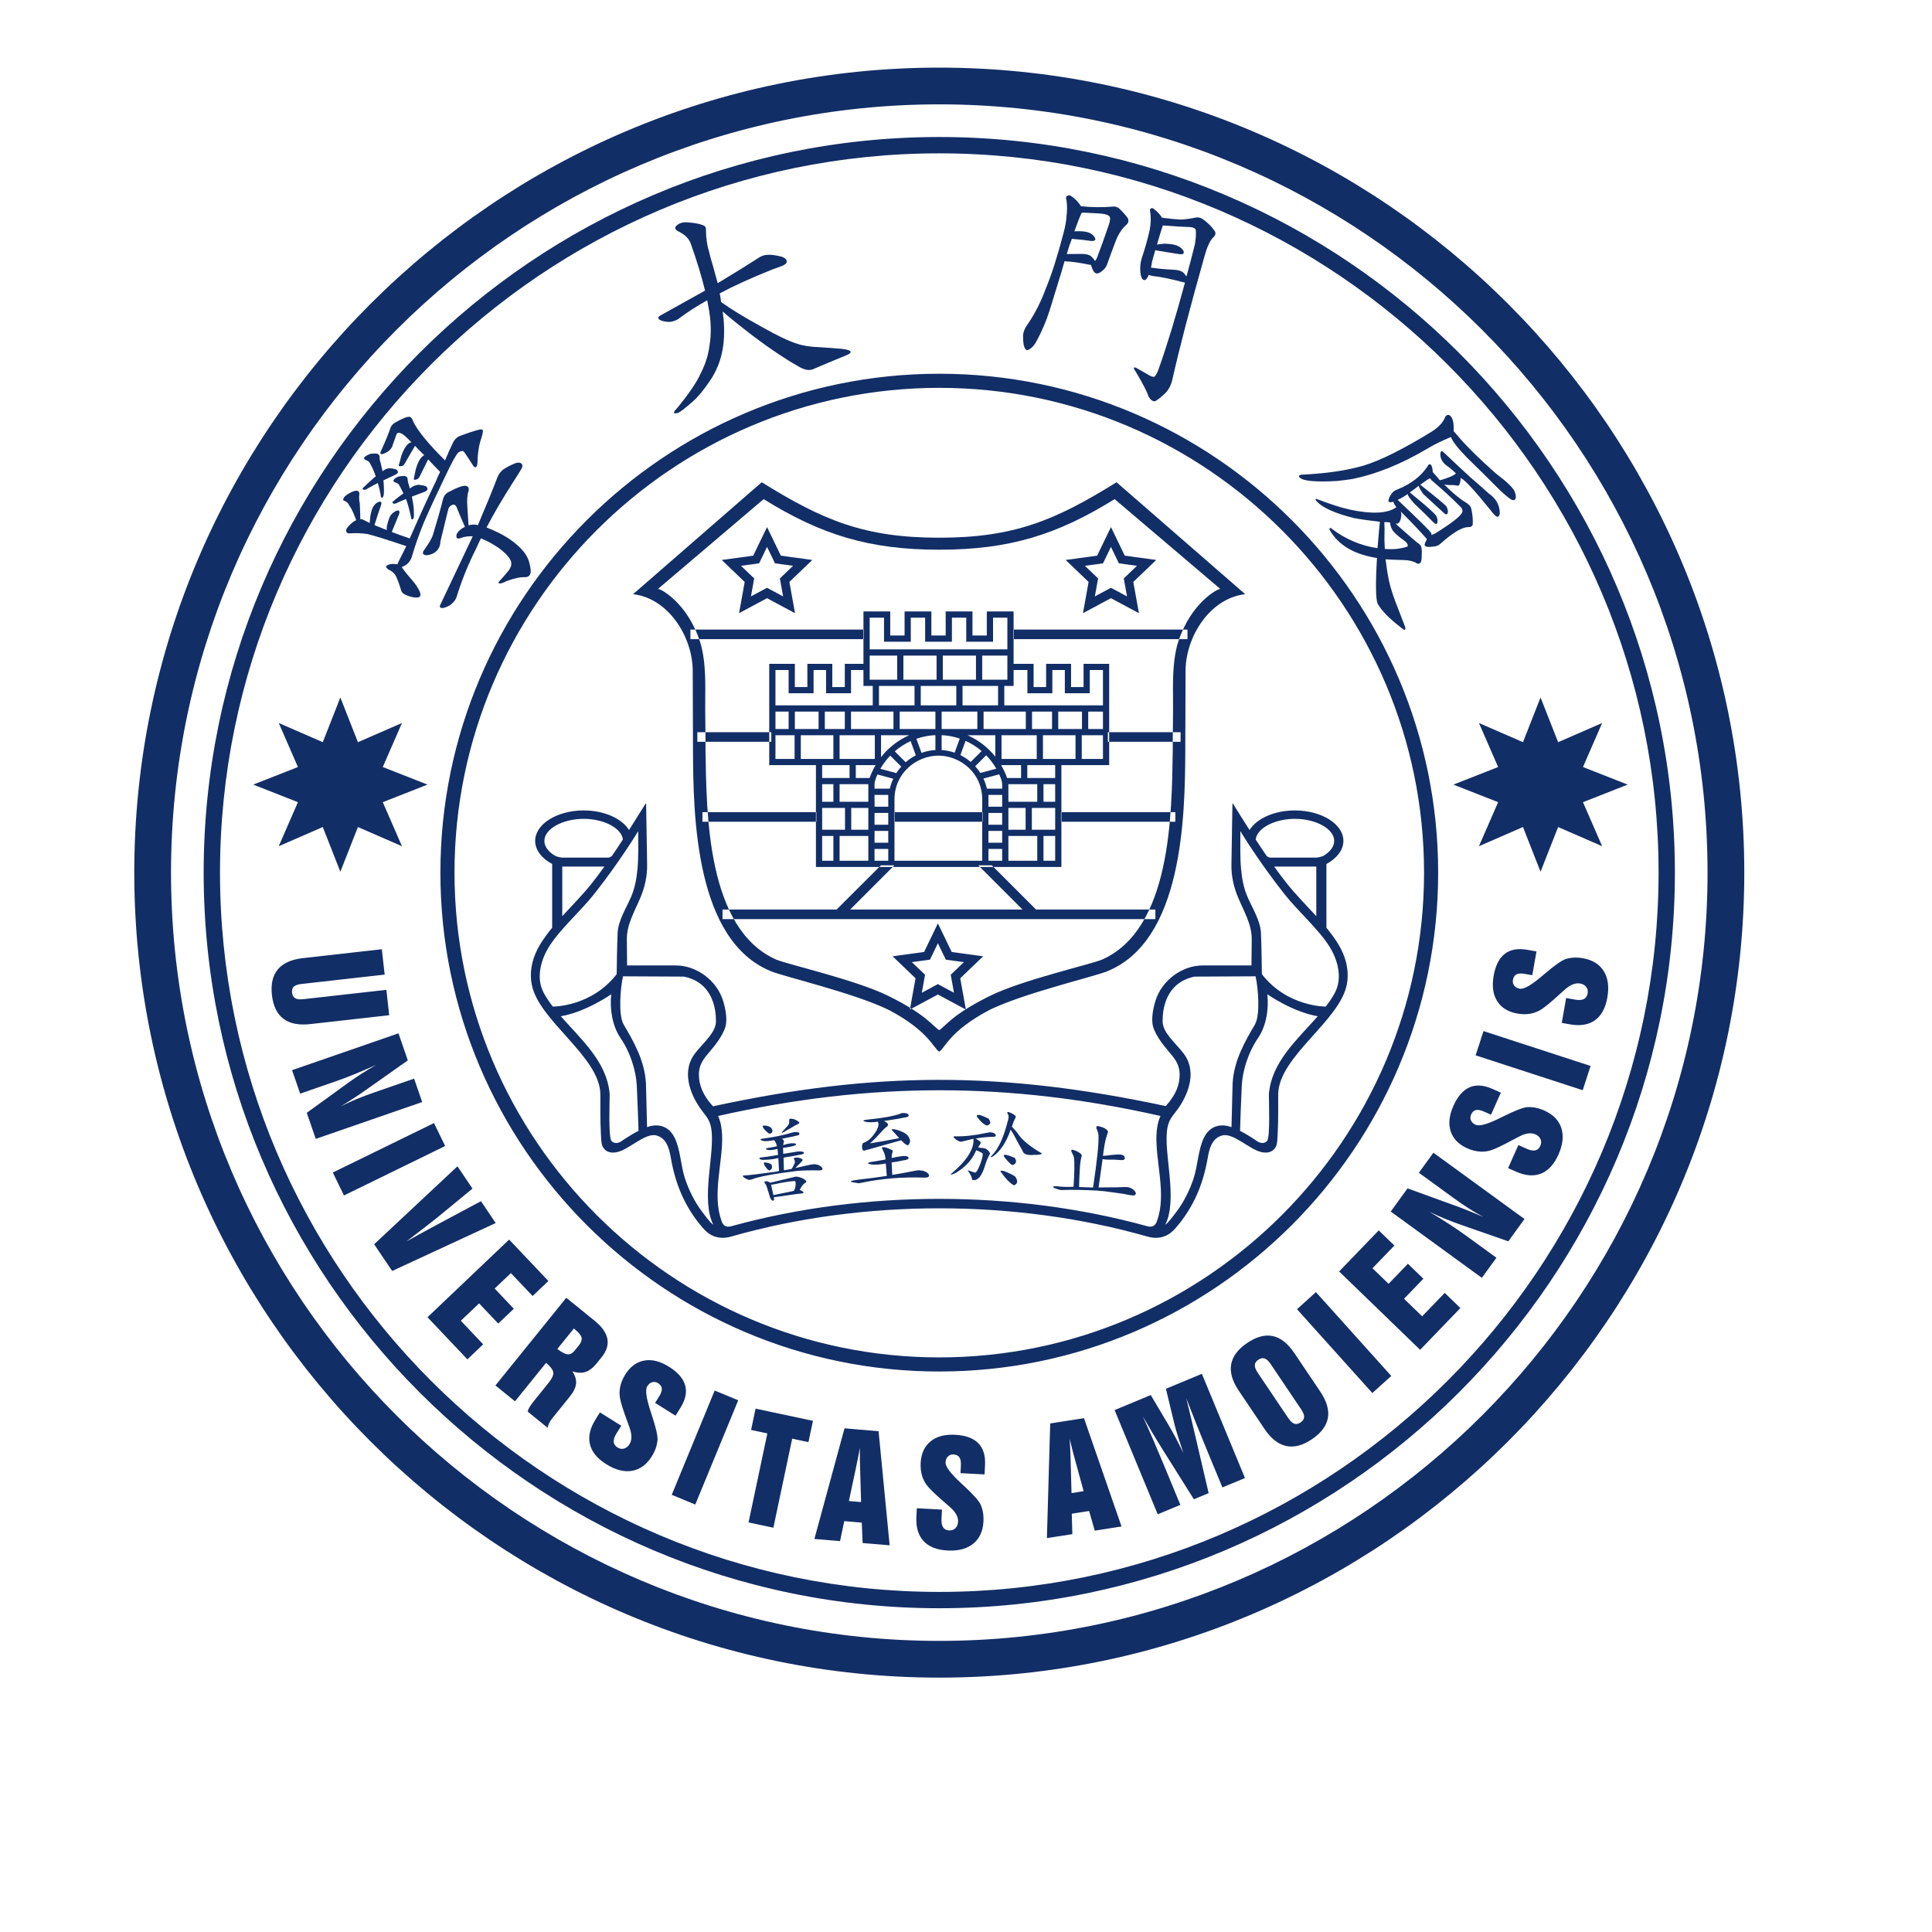 <?xml version="1.0" encoding="utf-8"?>
<!-- Generator: Adobe Illustrator 16.0.0, SVG Export Plug-In . SVG Version: 6.00 Build 0)  -->
<!DOCTYPE svg PUBLIC "-//W3C//DTD SVG 1.1//EN" "http://www.w3.org/Graphics/SVG/1.1/DTD/svg11.dtd">
<svg version="1.1" id="图层_1" xmlns="http://www.w3.org/2000/svg" xmlns:xlink="http://www.w3.org/1999/xlink" x="0px" y="0px"
	 width="960px" height="960px" viewBox="0 0 960 960" enable-background="new 0 0 960 960" xml:space="preserve">
<path fill-rule="evenodd" clip-rule="evenodd" fill="#122E66" d="M765.488,346.57l8.734,22.219l21.879-9.535l-9.531,21.879
	l22.211,8.73l-22.215,8.734l9.535,21.879l-21.879-9.531l-8.734,22.211l-8.73-22.215l-21.883,9.535l9.535-21.883l-22.215-8.73
	l22.219-8.73l-9.539-21.879l21.883,9.531 M169.118,346.57l8.738,22.219l21.879-9.535l-9.535,21.879l22.214,8.73l-22.214,8.734
	l9.535,21.879l-21.883-9.531l-8.734,22.211l-8.73-22.215l-21.879,9.535l9.53-21.883l-22.211-8.73l22.215-8.73l-9.534-21.879
	l21.882,9.531L169.118,346.57z"/>
<path fill-rule="evenodd" clip-rule="evenodd" fill="#122E66" d="M687.84,259.441c0.828-0.023,1.781,0.02,2.922,0.188
	c-0.09,0.91,0.285,2.156,1.078,3.683c1.078,1.571,3.184,3.43,6.348,5.653c0.988,0.875,1.434,1.683,1.336,2.347
	c-0.059,0.379-1.613,0.824-4.699,1.332c-2.082,0.274-4.328,0.293-6.73,0.129c-0.059-1.562-0.133-3.137-0.191-4.699
	C688.012,264.109,688.004,261.261,687.84,259.441 M710.508,237.663c0.242,0.325,0.551,0.673,0.887,1.016
	c5.473,4.657,10.043,8.864,13.715,12.571c1.418,1.23,1.891,2.32,1.395,3.363c-0.555,1.766-5.145,5.343-13.711,10.668
	c-0.449,0.078-0.93,0.262-1.461,0.57c0-0.34-0.066-0.711-0.254-1.078c-0.32-0.777-5.852-6.226-16.57-16.383
	c1.879-0.882,3.531-1.867,4.949-2.918c0.039,0.734,1.078,2.274,3.113,4.571c3.66,3.461,6.895,6.625,9.715,9.523
	c0.93,0.918,1.543,1.027,1.902,0.254c0.293-0.977,0.121-2.121-0.508-3.43c-0.563-1.101-4.91-5.007-13.141-11.679
	c1.473-1.09,2.977-2.235,4.508-3.368c-0.086,0.57,0.613,1.95,2.094,4.067c3.891,3.543,7.301,6.68,10.285,9.457
	c0.934,0.918,1.586,0.953,1.906,0.129c0.289-0.977,0.047-2.098-0.637-3.367c-0.605-0.817-4.879-4.375-12.824-10.664
	c-0.039-0.055-0.094-0.052-0.191-0.063C707.977,239.203,709.566,238.105,710.508,237.663 M200.367,236.519
	c-0.515,0.016-1.183,0.062-1.969,0.192c-1.281,0.363-2.167,0.918-2.664,1.586c-0.457,0.601-0.222,1.082,0.7,1.461
	c0.929,0.207,1.589,0.655,1.964,1.332c0.644,1.265,1.312,2.616,2.097,4.066c-2.414,1.672-4.182,3.086-5.397,4.187
	c-0.2,0.215-0.164,0.458,0.19,0.762c0.443,0.27,0.943,0.254,1.524,0c1.507-0.738,3.147-1.445,4.889-2.156
	c0.025,0.105,0.099,0.234,0.189,0.379c0.863,2.457,1.604,5.215,2.285,8.253c-0.004,0.606,0.097,1.048,0.319,1.27
	c0.267,0.414,0.568,0.336,0.888-0.188c0.269-0.445,0.383-1.351,0.254-2.73c0.069-1.55-0.125-3.402-0.508-5.652
	c-0.188-0.719-0.324-1.59-0.445-2.539c1.707-0.621,3.554-1.34,5.589-2.094c0.961-0.293,1.676-0.738,2.094-1.273
	c0.149-0.242,0.093-0.586-0.125-1.078c-0.23-0.653-1.273-1.079-3.176-1.27c-0.918-0.223-1.856-0.144-2.793,0.254
	c-0.731,0.16-1.546,0.675-2.539,1.461c-0.246-0.484-0.41-1.012-0.507-1.586c-0.482-1.352-0.696-2.488-0.7-3.367
	c-0.14-0.626-0.504-0.988-1.015-1.141C201.27,236.547,200.883,236.504,200.367,236.519 M257.191,229.918
	c-0.347,0.047-0.731,0.109-1.144,0.254c-2.574,1.054-4.634,2.168-6.156,3.238c-1.262,1.07-2.196,2.367-2.793,3.933
	c-2.297,6.055-5.528,13.938-9.653,23.622c-0.3-0.094-0.636-0.176-1.015-0.254c-1.246-0.13-2.442-0.024-3.617,0.316
	c-0.2-2.84-0.399-5.836-0.575-9.016c-0.282-3.406-0.071-6.101,0.575-8c0.343-1.453-0.063-2.289-1.207-2.539
	c-1.157-0.433-4.107,0.59-8.891,3.109c-1.336,0.755-2.223,1.946-2.602,3.555c-1.157,4.665-2.782,10.387-4.89,17.27
	c-0.508,1.867-2.017,4.55-4.571,8c-0.921,1.375-0.61,2.172,0.89,2.477c1.087,0.054,2.31-0.223,3.681-0.887
	c2.336-1.211,3.539-3.215,3.621-5.969c0.414-1.68,1.69-6.946,3.871-15.871c0.269-0.988,0.848-1.73,1.715-2.16
	c0.91-0.5,1.69-0.27,2.285,0.633c1.262,3.125,2.668,6.527,4.319,10.16c-0.832,0.371-1.678,0.863-2.475,1.586
	c-1.271,1.093-1.832,2.078-1.778,2.984c-0.054,1.121,0.586,1.472,1.964,1.082c1.875-0.789,3.943-1.07,6.161-0.953
	c-4.95,10.41-10.273,21.641-16,33.777c-0.793,1.446-0.243,2.055,1.589,1.778c1.552-0.38,2.884-1.047,3.997-2.032
	c1.3-1.136,2.125-2.394,2.477-3.683c2.398-7.836,5.637-15.805,9.715-23.938c0.664-1.523,1.41-3.152,2.285-4.886
	c3.019,1.23,5.84,2.738,8.444,4.507c2.821,1.965,4.864,3.957,6.032,5.902c1.097,1.817,0.778,3.743-0.89,5.782
	c-1.478,1.832-2.922,3.531-4.442,5.141c-0.668,0.652-0.566,1.047,0.379,1.077c0.593,0.024,1.656-0.382,3.175-1.14
	c3.75-1.398,6.673-2.051,8.825-1.969c1.535,0.059,2.563-0.457,2.985-1.586c0.44-0.878,0.293-2.718-0.446-5.523
	c-0.625-2.582-2.079-4.98-4.316-7.239c-2.63-2.726-6.192-5.304-10.731-7.62c-2.289-1.145-4.364-2.02-6.222-2.731
	c3.444-6.652,7.953-14.34,13.522-23.047c1.239-1.875,2.361-3.675,3.368-5.332c0.882-1.304,1.132-2.308,0.761-2.984
	C258.992,230.027,258.231,229.773,257.191,229.918 M186.335,225.343c-0.543-0.003-1.245,0.028-2.093,0.129
	c-1.418,0.457-2.429,1.02-3.047,1.586c-0.535,0.731-0.321,1.239,0.696,1.59c0.879,0.289,1.531,0.781,1.906,1.457
	c1.168,2.101,2.137,4.285,2.922,6.606c-0.172,0.14-0.41,0.324-0.699,0.507c-2.512,2.243-4.387,3.977-5.653,5.208
	c-0.304,0.351-0.286,0.66,0.128,0.824c0.486,0.203,1.004,0.163,1.525-0.129c1.769-1.031,3.695-2.074,5.714-3.11
	c0.547,1.727,1,3.633,1.395,5.715c-0.005,0.602,0.066,0.996,0.254,1.27c0.284,0.527,0.605,0.508,0.952-0.063
	c0.271-0.445,0.449-1.41,0.446-2.984c0.035-1.391-0.058-3.129-0.254-5.27c1.504-0.742,3.231-1.558,5.14-2.414
	c0.849-0.359,1.489-0.777,1.97-1.269c0.16-0.258,0.101-0.695-0.188-1.207c-0.286-0.531-1.402-0.887-3.304-1.078
	c-1-0.094-1.93,0.117-2.731,0.57c-0.496,0.234-0.94,0.5-1.332,0.891c-0.3-1.239-0.6-2.528-0.886-3.938
	c-0.45-1.394-0.629-2.528-0.575-3.367c-0.089-0.688-0.491-1.18-1.139-1.395C187.238,225.371,186.883,225.347,186.335,225.343
	 M716.219,224.203c-0.246,0.121-0.414,0.523-0.508,1.14c-0.109,2.363,0.914,4.34,3.047,5.969c1.504,1.004,3.094,2.336,4.699,3.938
	c-1.188,1.133-3.887,2.246-8,3.429c-1.184-1.492-2.34-2.828-3.555-4.128c0.023-1.114-0.207-2.204-0.633-3.239
	c-0.23-0.422-0.59-0.656-1.082-0.633c-0.258,0.106-0.551,0.473-0.824,1.016c-3.266,4.949-8.172,8.727-14.793,11.426
	c-1.281,0.441-2.254,1.058-2.855,1.844c-1.031,1.351-1.59,2.507-1.715,3.363c-0.266,0.789,0.02,1.176,0.887,1.207
	c0.383,0.058,0.879-0.039,1.398-0.254c0.305,0.871,0.805,1.789,1.586,2.73c-4.316,3.192-12.148,3.57-23.492,1.145
	c-0.176-0.125-0.387-0.203-0.633-0.191c-3.297-0.688-8.457-2.36-15.492-5.016c-0.5-0.223-0.668-0.051-0.508,0.507
	c2.586,3.497,9.141,6.544,19.684,9.141c0.258-0.105,0.574-0.062,0.887,0.129c2.891,0.48,6.68,1.016,11.363,1.524
	c-0.141,0.949-0.566,5.32-1.203,13.14c-8.27-1.238-15.813-4.429-22.668-9.586c-0.418-0.449-0.742-0.582-1.016-0.378
	c-0.219,0.16-0.234,0.487-0.063,0.949c4.27,7.488,12.102,12.101,23.492,13.906c-0.781,12.996-0.652,20.598,0.379,22.793
	c1.922,3.398,5.781,7.339,11.621,11.809c0.945,0.823,1.516,1.187,1.777,1.082c0.422-0.231,0.449-0.864,0.063-1.844
	c-1.469-3.813-3.016-7.856-4.699-12.192c-1.922-4.996-3.207-9.64-3.871-13.964c-0.379-2.34-0.734-4.723-1.016-7.047
	c2.648,0.152,5.703,0.3,9.141,0.379c2.039,0.015,3.941,0.406,5.715,1.207c0.824,0.656,1.508,0.793,2.094,0.445
	c0.695-0.43,1.043-1.656,1.016-3.746c0.156-2.649-0.035-4.332-0.508-5.082c-0.402-0.547-0.934-1.059-1.648-1.458
	c-0.703-0.495-4.09-3.452-10.223-8.89c-0.242-0.328-0.473-0.605-0.637-0.824c1.109,0.699,1.992-0.016,2.605-2.16
	c0.418-1.833,0.355-3.09-0.129-3.746c5.035,4.98,9.387,9.582,13.078,13.777c-0.012,0.093-0.043,0.277-0.125,0.508
	c-0.906,1.515-1.164,2.453-0.824,2.793c0.484,0.656,1.695,0.792,3.68,0.508c1.563-0.055,2.805-0.423,3.746-1.203
	c6.398-5.747,11.125-8.586,14.223-8.508c1.113,0.019,1.832-0.36,2.094-1.145c0.191-2.254-0.039-4.937-0.695-8
	c-0.199-0.953-0.93-1.867-2.16-2.73c-2.895-1.746-5.91-4.106-9.016-7.047c-0.699-0.833-1.445-1.531-2.285-2.094
	c0.258-0.109,0.563-0.098,0.887,0c0.91,0.086,1.977,0.129,3.238,0.125c0.492-0.023,1.137,0.035,1.844,0.191
	c0.977,0.293,1.496,0.071,1.648-0.637c0.305-0.73,0.531-1.765,0.637-3.109c2.367,1.375,7.207,6.633,14.539,15.746
	c1.816,2.458,3.051,3.645,3.746,3.555c0.707-0.187,1.098-0.863,1.078-2.031c-0.137-3.957-1.961-7.102-5.395-9.461
	c-2.352-2.148-5.355-4.813-9.016-7.938c-4.188-3.832-8.703-8.031-13.59-12.695C716.832,224.269,716.469,224.081,716.219,224.203
	 M203.542,207.125c-1.207-0.192-3.659,0.812-7.429,2.98c-1.032,0.703-1.73,1.476-2.032,2.414c-1.233,3.469-2.784,7.27-4.632,11.301
	c-0.754,1.231-0.579,1.824,0.442,1.843c1.047-0.241,2.104-0.761,3.175-1.523c1.179-0.945,1.907-2.043,2.161-3.304
	c0.593-1.567,1.175-3.231,1.777-4.95c0.168-0.433,0.363-0.648,0.57-0.699c0.727-0.343,1.782-0.015,3.175,1.016
	c1.192,1.066,2.435,2.281,3.681,3.555c-0.696,0.113-1.383,0.554-2.095,1.269c-0.979,1.063-1.976,2.809-2.922,5.399
	c-0.362,1.441-0.703,2.894-1.14,4.316c-0.433,0.855,0.094,1.144,1.649,0.762c0.422-0.102,0.78-0.5,1.207-1.207
	c1.956-3.364,3.672-6.297,5.081-8.762c1.321,1.41,2.871,2.969,4.571,4.637c-0.532,0.281-1.019,0.699-1.523,1.269
	c-0.945,1.106-1.809,2.93-2.606,5.524c-0.375,1.613-0.711,3.144-0.953,4.57c-0.308,0.953,0.203,1.117,1.589,0.57
	c0.407-0.109,0.868-0.586,1.271-1.394c1.629-3.231,2.988-6.035,4.19-8.446c1.785,1.965,3.802,4.028,5.966,6.223
	c-0.789,1.449-1.477,3.012-2.095,4.57c-3.448,7.105-7.675,16.332-12.698,27.746c-0.152,0.25-0.246,0.493-0.255,0.762
	c-3.315-1.148-6.304-2.191-9.015-3.238c0.036-0.051,0.067-0.125,0.067-0.125c1.351-3.219,2.523-6.102,3.554-8.637
	c0.472-1.371,0.196-2-0.824-1.903c-1.032,0.247-2.097,0.97-3.176,2.157c-0.804,1.168-1.476,3.07-2.031,5.715
	c-0.109,0.723-0.105,1.363-0.062,1.84c-1.36-0.489-2.574-1.004-3.621-1.457c-0.957-0.317-1.743-0.637-2.478-1.02
	c1.192-3.828,2.259-7.09,3.239-9.84c0.438-1.304,0.2-1.91-0.761-1.777c-1.004,0.175-1.95,0.898-2.857,2.094
	c-0.815,1.187-1.375,2.956-1.714,5.398c-0.121,1.047-0.243,2.102-0.316,3.11c-1.255-0.672-2.106-1.122-2.606-1.332
	c-0.75-0.461-1.464-0.649-2.032-0.571c-0.035-1.679-0.05-3.149-0.124-4.317c-0.066-1.183-0.101-2.37-0.129-3.62
	c-0.332-1.328-0.429-2.723-0.254-4.192c0.188-1.297-0.312-1.988-1.523-2.031c-1.207,0.141-2.544,0.695-4,1.652
	c-1.387,0.836-2.188,1.579-2.348,2.286c-0.325,0.679-0.093,1.058,0.696,1.207c0.957,0.308,1.765,1.156,2.35,2.476
	c0.763,1.07,1.368,2.195,1.904,3.492c0.425,1.133,0.889,2.305,1.398,3.493c-1.691,0.898-3.059,2.07-4.191,3.492
	c-0.707,0.711-0.95,1.437-0.762,2.156c0.172,0.711,0.78,1.059,1.905,0.953c2.836-0.203,5.692-0.114,8.571,0.316
	c2.633,0.57,9.097,2.583,19.364,6.032c-1.426,2.906-2.828,5.706-4.189,8.383c-0.16,0.261-0.182,0.484-0.128,0.698
	c-0.105,0.024-0.25-0.011-0.445-0.128c-1.794-0.223-3.195-0.133-4.188,0.316c-1.437,0.516-1.407,1.301,0.063,2.352
	c0.418,0.164,0.887,0.449,1.394,0.762c1.176,0.8,2.008,1.722,2.476,2.793c0.914,1.968,1.724,4.285,2.478,6.921
	c0.293,0.965,1.175,1.758,2.604,2.286c1.879,0.785,3.435,1.14,4.763,1.14c2.101,0.16,2.711-0.883,1.776-3.109
	c-0.819-1.828-2.125-3.708-3.936-5.778c-2.176-2.472-3.844-4.585-4.953-6.222c2.496-0.926,4.164-2.563,4.953-4.891
	c1.69-5.793,3.711-11.519,6.031-17.203c2.715-6.34,6.473-14.375,11.176-24.129c2.858-5.98,4.843-9.59,6.031-10.793
	c1.191-0.668,2.012-0.844,2.409-0.508c0.306,0.094,0.677,0.598,1.207,1.461c1.134,1.746,2.332,3.48,3.493,5.332
	c0.567,0.95,1.046,1.309,1.524,1.082c0.53-0.285,0.797-1.121,0.824-2.605c0.12-4.664,0.766-8.582,1.906-11.746
	c0.824-2.645,1.007-4.126,0.446-4.379c-0.68-0.329-4.184,0.684-10.477,2.984c-1.77,0.582-3.095,1.68-3.938,3.364
	c-1.394,2.836-2.746,5.867-4.062,9.015c-8.52-8.449-13.871-15.039-16.063-19.808C204.879,207.98,204.356,207.375,203.542,207.125
	 M719.648,206.172c-0.621-0.047-1.145,0.308-1.586,1.078c-0.914,2.535-3.121,4.953-6.668,7.238
	c-14.121,8.668-25.367,14.285-33.711,16.824l-0.891,0.254c-7.965,2.258-17.676,3.68-29.078,4.254
	c-0.625-0.043-1.188,0.016-1.652,0.191c-0.773,0.32-0.836,0.801-0.188,1.332c1.781,1.727,7.973,2.247,18.602,1.653
	c2.422-0.27,5.012-0.602,7.746-1.016c11.934-2.488,24.172-7.457,36.695-14.859c3.684-2.215,7.719-4.188,12.063-5.965
	c0.707,2.098,3.352,5.5,7.938,10.219c5.387,5.23,10.871,10.66,16.445,16.254c3.238,3.011,5.254,4.605,6.094,4.827
	c0.746,0.207,1.246,0.032,1.523-0.507c0.414-0.813,0.285-2.043-0.379-3.746c-0.75-1.813-3.855-4.836-9.398-9.016
	c-8.793-7.777-15.578-14.504-20.254-20.254c-0.16-0.218-0.363-0.433-0.633-0.574c0.191-4.196-0.441-6.848-1.969-8
	C720.121,206.254,719.855,206.187,719.648,206.172 M577.813,112.011c0.531,0.075,1.199,0.125,1.969,0.129
	c3.922,0.36,7.82,0.575,11.746,0.7c1.656,0.16,2.523,0.691,2.664,1.586c0.145,1.902,0.027,4.207-0.441,6.921
	c-1.352,5.496-2.773,10.821-4.191,16c-0.336-0.418-0.742-0.934-1.207-1.523c-0.926-1.047-2.531-1.633-4.887-1.781
	c-4.203-0.199-8.063-0.543-11.555-1.078c0.199-0.954,0.41-2.009,0.57-3.11c0.496-1.719,1.012-3.594,1.586-5.59
	c0.074,0.024,0.266,0.09,0.637,0.191c4.418,0.739,8.234,1.375,11.426,1.841c1.656,0.164,2.371-0.301,2.031-1.332
	c-0.441-1.141-1.477-2.067-3.109-2.856c-1.516-0.656-3.789-1-6.793-1.016c-1.203,0.122-2.305,0.274-3.367,0.442
	C575.906,118.027,576.855,114.828,577.813,112.011 M339.917,110.488c-1.354,0.129-2.504,0.593-3.429,1.336
	c-1.476,1.215-1.254,2.25,0.636,3.172c3.22,1.555,5.282,3.621,6.157,6.16c3.059,8.715,5.425,16.473,7.05,23.238
	c-6.929,3.899-14.293,7.977-22.097,12.317c-1.601,0.851-1.519,1.718,0.254,2.539c1.434,0.515,2.953,0.75,4.507,0.699
	c1.778-0.293,3.193-0.816,4.254-1.586c4.192-3.18,8.946-6.238,14.161-9.144c0.145,0.656,0.285,1.343,0.378,2.093
	c1.586,7.586,1.81,14.485,0.7,20.699c-0.566,4.512-2.004,9.063-4.379,13.652c-2.058,4.505-5.942,10.204-11.683,17.141
	c-0.871,0.868-1.388,1.54-1.461,1.969c-0.266,0.633,0.319,0.789,1.777,0.446c1.117-0.383,3.628-2.286,7.43-5.653
	c2.723-2.347,5.769-6.082,9.141-11.172c2.511-3.953,4.257-8.063,5.269-12.445c1.196-4.973,1.532-10.801,0.953-17.461
	c-0.175-1.207-0.311-2.441-0.444-3.746c2.433,2.25,7.566,6.421,15.491,12.508c8.707,6.547,16.091,11.406,22.032,14.73
	c2.785,1.703,5.145,2.266,7.114,1.586c5.617-2.422,10.949-4.625,15.933-6.664c2.16-0.821,3.176-1.539,2.985-2.098
	c-0.153-0.675-1.598-1.128-4.317-1.457c-3.492-0.296-7.172-0.589-11.047-0.828c-4.613-0.144-8.406-0.742-11.367-1.777
	c-3.976-1.231-9.772-4-17.394-8.316c-8.555-4.696-15.286-8.805-20.193-12.317c-0.186-1.43-0.429-2.84-0.694-4.32
	c6.426-3.485,15.14-7.477,26.094-11.871c1.679-0.578,3.296-1.172,4.824-1.778c1.526-0.609,2.312-1.273,2.414-2.097
	c-0.027-1.02-0.845-1.871-2.477-2.473c-2.864-0.754-5.261-1.07-7.175-0.953c-1.629,0.074-3.106,0.621-4.508,1.586
	c-4.895,3.176-11.653,7.367-20.188,12.508c-0.773-2.883-1.543-5.762-2.351-8.571c-0.754-2.425-1.36-4.632-1.84-6.668
	c-1.047-3.266-1.621-7.054-1.653-11.3c0.097-1.063-0.317-1.786-1.332-2.223c-1.992-0.809-4.671-1.277-8.062-1.461
	C340.879,110.465,340.37,110.449,339.917,110.488 M538.578,105.663c2.836,0.13,5.262,0.286,7.234,0.384
	c2.84,0.125,4.637,0.609,5.461,1.457c0.512,0.625,0.438,1.949-0.254,4.066c-2.047,5.988-4,11.5-5.902,16.441
	c-0.262,0.695-0.586,1.243-1.016,1.652c-0.355-0.636-0.988-1.402-1.906-2.284c-0.918-0.798-2.457-1.192-4.633-1.207
	c-2.621,0.015-5.148,0.05-7.492,0.062c0.82-2.851,1.68-5.41,2.539-7.555c3.703,0.293,6.957,0.68,9.715,1.079
	c1.691,0.031,2.262-0.465,1.777-1.461c-0.445-1.137-1.508-2.055-3.238-2.793c-1.555-0.528-3.801-0.719-6.793-0.571
	c-0.078,0.055-0.16,0.075-0.254,0.129c1.59-4.492,2.797-7.586,3.68-9.336C537.813,105.742,538.188,105.711,538.578,105.663
	 M572.672,103.441c-0.203-0.039-0.414-0.019-0.637,0.063c-0.574,0.148-0.73,0.769-0.508,1.843c0.449,2.762,0.359,5.723-0.254,8.954
	c-1.047,4.648-2.355,9.312-3.938,13.964c-0.691,2.2-0.918,4.524-0.695,6.985c0.184,1.761,0.551,2.933,1.141,3.554
	c1.012,0.829,1.922,0.274,2.793-1.71c0.063-0.219,0.148-0.364,0.191-0.508c0.488,0.215,1.152,0.39,2.031,0.57
	c3.457,0.3,8.824,1.387,16,3.3c-4.617,17.087-8.957,31.36-13.016,42.731c-0.629,1.918-1.336,3.226-2.094,3.938
	c-0.543,0.297-1.477,0.035-2.73-0.699c-1.813-0.997-3.547-1.981-5.336-3.047c-1.355-0.93-2.152-1.055-2.285-0.321
	c3.008,4.891,5.289,9.012,6.793,12.383c0.48,1.758,1.293,2.977,2.414,3.617c0.633,0.485,1.32,0.489,2.094-0.062
	c1.246-0.809,2.867-2.152,4.828-4.063c1.488-1.73,2.512-3.82,3.047-6.222c3.543-15.778,8.883-36.211,16-61.395
	c1.184-4.379,2.559-7.418,4.125-9.144c1.324-1.086,1.637-2.239,0.953-3.364c-1.184-1.812-2.996-3.695-5.523-5.652
	c-1.203-0.902-2.469-1.262-3.746-1.078c-3.285,0.676-5.875,1-7.746,1.016c-2.133-0.083-5.188-0.379-9.141-0.891
	c-1.176-1.824-2.586-3.285-4.191-4.445C573.055,103.586,572.871,103.48,572.672,103.441 M531.086,97.031
	c-0.34,0.035-0.723,0.223-1.082,0.508c-0.395,0.34-0.402,1.015-0.063,1.965c0.363,2.718,0.359,5.347,0,7.875
	c-0.078,2.132-0.547,4.937-1.461,8.379c-3.137,11.953-6.098,21.136-8.824,27.621c-2.313,6.363-5.344,12.406-9.207,18.031
	c-1.289,1.785-2,3.531-2.094,5.207c-0.043,2.836,0.211,4.906,0.762,6.156c0.621,1.328,1.453,1.551,2.477,0.699
	c1.391-0.769,2.645-2.269,3.746-4.507c2.5-4.606,4.566-9.563,6.223-14.731c1.949-6.469,3.922-12.855,5.902-19.238
	c0.523-1.79,1.031-3.567,1.523-5.27c0.293,0.086,0.582,0.168,0.953,0.192c2.613,0.062,6.699,0.629,12.254,1.777
	c-0.008,0.293,0.18,0.863,0.508,1.652c0.934,2.664,2.398,3.239,4.383,1.711c1.523-1.019,2.539-2.265,3.047-3.742
	c1.293-3.653,2.688-7.465,4.188-11.367c1.305-3.41,2.973-6.055,5.082-8c1.305-1.031,1.641-2.254,0.949-3.618
	c-1.043-1.452-2.504-3.077-4.316-4.827c-1.023-0.77-2.141-1.024-3.363-0.825c-4.992,0.402-10.164,0.356-15.492-0.191
	c-0.059-0.078-0.16-0.238-0.316-0.441c-1.359-2.02-2.996-3.621-4.828-4.762C531.715,97.07,531.426,96.992,531.086,97.031"/>
<path fill-rule="evenodd" clip-rule="evenodd" fill="#122E66" d="M191.137,484.277l-41.293,4.648
	c-1.828,0.207-3.117,0.648-3.848,1.324c-0.734,0.68-1.03,1.68-0.882,2.988c0.145,1.332,0.671,2.262,1.562,2.781
	c0.891,0.523,2.235,0.68,4.012,0.477l41.297-4.648l1.41,12.602l-39.222,4.418c-5.72,0.641-10.177-0.242-13.364-2.656
	c-3.188-2.422-5.082-6.359-5.695-11.844c-0.605-5.418,0.382-9.648,2.972-12.723c2.587-3.063,6.723-4.91,12.419-5.555l39.222-4.41
	 M145.125,531.762l52.88-18.309l4.636,13.445l-19.305,13.616c-2.113,1.532-4.327,3.052-6.617,4.552
	c-2.301,1.512-4.75,3.063-7.351,4.664c2.519-1.277,5.082-2.461,7.675-3.547c2.594-1.082,5.641-2.223,9.125-3.43l19.602-6.785
	l4.012,11.637l-52.879,18.305l-4.469-12.957l20.364-14.754c2.125-1.547,4.359-3.07,6.688-4.57c2.316-1.492,4.793-2.98,7.406-4.461
	c-3.828,1.719-7.477,3.262-10.918,4.668c-3.434,1.395-6.664,2.609-9.664,3.652l-17.16,5.941L145.125,531.762z M165.368,582.624
	l50.289-24.573l5.546,11.398l-50.285,24.57L165.368,582.624z M185.907,618.266l41.402-38.73l7.465,11.07l-17.828,14.66
	c-0.887,0.711-2.703,2.137-5.453,4.27c-2.75,2.137-5.938,4.578-9.563,7.339c4.094-2.304,8.981-4.976,14.641-8.019
	c0.972-0.516,1.672-0.895,2.113-1.137l20.309-10.848l7.308,10.848l-51.441,23.828L185.907,618.266z M212.422,654.527l40.566-38.582
	l19.504,20.578l-7.848,7.457l-10.781-11.379l-8.066,7.668l9.515,10.043l-7.742,7.363l-9.516-10.043l-9.078,8.632l11.114,11.728
	l-7.845,7.461L212.422,654.527z M246.176,688.413l35.211-43.558l14.079,11.422c3.636,2.953,5.757,5.949,6.332,8.98
	c0.573,3.035-0.387,6.094-2.895,9.195l-0.348,0.426l-2.012,2.492c-1.832,2.266-3.691,3.719-5.59,4.34
	c-1.886,0.609-4.078,0.52-6.554-0.289c1.426,2.113,2.027,4.159,1.836,6.125c-0.196,1.973-1.254,4.133-3.153,6.48l-8.14,10.07
	c-0.946,1.168-1.629,2.16-2.035,2.983c-0.414,0.825-0.68,1.614-0.773,2.396l-9.941-8.066c0.133-0.661,0.433-1.406,0.926-2.219
	c0.488-0.824,1.296-1.942,2.425-3.336l6.782-8.395c1.921-2.375,2.789-4.212,2.609-5.508c-0.168-1.309-1.379-2.891-3.59-4.747
	l-15.441,19.103L246.176,688.413z M276.926,670.297c2.238,1.699,3.965,2.586,5.188,2.664c1.218,0.09,2.395-0.566,3.527-1.973
	l1.989-2.465c1.175-1.453,1.616-2.759,1.339-3.914c-0.285-1.148-1.434-2.547-3.449-4.18l-0.371-0.306L276.926,670.297z
	 M298.098,701.813l10.618,6.641l-2.407,3.859c-1,1.605-1.453,2.969-1.367,4.109c0.074,1.137,0.707,2.078,1.883,2.813
	c1.086,0.684,2.168,0.863,3.261,0.559c1.09-0.32,1.992-1.035,2.707-2.184c0.625-0.996,0.942-2.191,0.95-3.543
	c0.007-1.375-0.297-2.941-0.922-4.691c-0.262-0.785-0.672-1.938-1.239-3.434c-1.797-4.863-2.925-8.402-3.386-10.633
	c-0.453-2.027-0.465-4.074-0.047-6.152c0.426-2.07,1.25-4.098,2.5-6.098c2.476-3.978,5.633-6.305,9.461-7.004
	c3.824-0.699,7.938,0.332,12.328,3.082c4.383,2.742,7.043,5.813,8.008,9.223c0.965,3.406,0.179,7.129-2.344,11.172l-2.438,3.91
	l-10.148-6.355l2.039-3.273c0.95-1.523,1.383-2.813,1.289-3.871c-0.101-1.055-0.723-1.942-1.878-2.664
	c-0.942-0.586-1.911-0.754-2.888-0.469c-0.972,0.266-1.785,0.938-2.453,2c-1.105,1.777-0.515,6.065,1.782,12.887l0.125,0.438
	l0.394,1.168c1.992,6.059,2.918,10.094,2.793,12.105c-0.085,1.348-0.375,2.707-0.839,4.098c-0.477,1.379-1.141,2.754-1.996,4.125
	c-2.556,4.098-5.809,6.492-9.773,7.195c-3.965,0.699-8.239-0.379-12.809-3.238c-4.531-2.84-7.253-6.156-8.164-9.93
	c-0.93-3.785-0.003-7.883,2.743-12.285L298.098,701.813z M333.785,742.758l21.336-51.813l11.7,4.84l-21.336,51.813L333.785,742.758z
	 M371.946,756.484l9.343-44.234l-8.078-1.719l2.235-10.594l28.507,6.055l-2.242,10.598l-8.077-1.719l-9.345,44.234L371.946,756.484z
	 M421.817,745.855l6.054,0.504l-0.507-17.223c-0.047-1.152-0.075-2.383-0.095-3.695c-0.015-1.313-0.026-3.305-0.023-5.961
	c-0.266,1.484-0.559,3.027-0.862,4.633c-0.325,1.602-0.661,3.234-1,4.926L421.817,745.855z M404.667,764.703l14.969-54.984
	l16.926,1.43l5.5,56.707l-13.426-1.129l-0.426-10.152l-8.699-0.734l-2.094,9.938L404.667,764.703z M455.567,749.449l12.5,0.656
	l-0.239,4.539c-0.102,1.891,0.165,3.309,0.79,4.262c0.617,0.957,1.628,1.477,3.007,1.547c1.282,0.07,2.313-0.297,3.125-1.098
	c0.805-0.813,1.243-1.875,1.313-3.223c0.063-1.177-0.237-2.371-0.887-3.563c-0.66-1.203-1.676-2.43-3.074-3.657
	c-0.608-0.558-1.523-1.366-2.741-2.397c-3.927-3.383-6.63-5.93-8.11-7.656c-1.379-1.555-2.375-3.336-3.023-5.355
	c-0.621-2.02-0.886-4.195-0.761-6.548c0.245-4.683,1.875-8.253,4.89-10.726c3.005-2.469,7.098-3.563,12.27-3.289
	c5.164,0.27,8.977,1.66,11.469,4.176c2.488,2.516,3.609,6.148,3.355,10.91l-0.238,4.602L477.258,732l0.198-3.852
	c0.094-1.797-0.148-3.133-0.746-4.012c-0.593-0.871-1.574-1.344-2.933-1.418c-1.105-0.059-2.032,0.27-2.746,0.992
	c-0.728,0.707-1.114,1.691-1.185,2.938c-0.104,2.098,2.488,5.563,7.797,10.41l0.321,0.32l0.914,0.832
	c4.667,4.332,7.433,7.41,8.292,9.23c0.578,1.219,0.984,2.551,1.25,3.988c0.254,1.438,0.336,2.961,0.254,4.582
	c-0.254,4.819-1.938,8.496-5.066,11.039c-3.133,2.539-7.387,3.668-12.774,3.387c-5.336-0.281-9.324-1.856-11.945-4.719
	c-2.636-2.859-3.815-6.895-3.547-12.074L455.567,749.449z M532.438,741.902l6.012-0.938l-4.543-16.621
	c-0.316-1.109-0.629-2.297-0.953-3.57c-0.328-1.27-0.805-3.203-1.43-5.785c0.094,1.508,0.168,3.078,0.246,4.707
	c0.066,1.633,0.121,3.297,0.188,5.023L532.438,741.902z M520.203,764.277l1.633-56.977l16.789-2.617l18.66,53.816l-13.313,2.074
	l-2.801-9.766l-8.625,1.348l0.297,10.152L520.203,764.277z M575.266,752.441l-21.418-51.778l17.961-7.46l9.16,15.438
	c1.141,1.94,2.285,4,3.441,6.188c1.145,2.188,2.348,4.578,3.598,7.168c-1.055-3.125-1.949-5.898-2.707-8.309
	c-0.75-2.43-1.301-4.297-1.625-5.625l-4.34-17.984l17.871-7.422l21.418,51.773l-11.219,4.664l-7.836-18.945
	c-1.637-3.957-3.305-8.047-4.992-12.281c-1.688-4.227-3.387-8.582-5.117-13.043c1.168,4.77,2.125,8.773,2.895,12.004
	c0.773,3.23,1.27,5.309,1.473,6.234l6.738,28.871l-7.336,3.047l-15.109-24.031c-2.133-3.414-4.016-6.512-5.664-9.266
	c-1.633-2.742-3.184-5.379-4.621-7.914c1.777,3.871,3.523,7.812,5.266,11.836c1.734,4.02,3.57,8.359,5.5,13.023l7.918,19.141
	L575.266,752.441z M615.516,690.999c-3.199-4.757-4.453-9.116-3.75-13.081c0.711-3.969,3.352-7.5,7.926-10.587
	c4.621-3.128,8.879-4.272,12.77-3.441c3.887,0.833,7.453,3.649,10.684,8.441l12.859,19.103c3.215,4.777,4.492,9.147,3.813,13.113
	c-0.684,3.965-3.324,7.492-7.934,10.605c-4.555,3.078-8.813,4.199-12.766,3.355c-3.953-0.848-7.539-3.648-10.742-8.406
	L615.516,690.999z M624.977,682.137l15.172,22.526c1.016,1.513,2.004,2.435,2.98,2.774c0.969,0.332,2,0.121,3.133-0.641
	c1.121-0.754,1.695-1.637,1.75-2.66c0.047-1.031-0.438-2.293-1.453-3.806l-15.168-22.53c-1.016-1.508-2.02-2.438-2.996-2.777
	c-0.98-0.332-2.035-0.129-3.164,0.633c-1.094,0.742-1.66,1.629-1.711,2.66C623.473,679.348,623.961,680.621,624.977,682.137
	 M681.91,692.188l-37.434-41.652l9.406-8.484l37.434,41.652L681.91,692.188z M705.656,670.715l-40.246-38.934l19.672-20.41
	l7.781,7.527l-10.883,11.289l8.004,7.734l9.598-9.957l7.68,7.43l-9.602,9.961l9.004,8.711l11.211-11.629l7.781,7.527
	L705.656,670.715z M749.367,580.43l5.094-11.457l4.145,1.852c1.727,0.77,3.141,1.031,4.258,0.785
	c1.105-0.234,1.953-0.992,2.516-2.258c0.52-1.176,0.551-2.273,0.098-3.316c-0.469-1.039-1.301-1.832-2.531-2.383
	c-1.078-0.477-2.297-0.629-3.641-0.449c-1.355,0.187-2.863,0.703-4.508,1.57c-0.738,0.366-1.816,0.938-3.219,1.703
	c-4.559,2.461-7.898,4.074-10.039,4.84c-1.945,0.734-3.961,1.031-6.074,0.906c-2.105-0.137-4.227-0.672-6.379-1.629
	c-4.273-1.91-7.016-4.711-8.238-8.414s-0.777-7.922,1.332-12.66c2.102-4.734,4.766-7.797,8-9.227s7.02-1.172,11.375,0.766
	l4.195,1.875l-4.867,10.956l-3.52-1.569c-1.637-0.73-2.965-0.98-4.004-0.739c-1.027,0.247-1.82,0.989-2.371,2.239
	c-0.453,1.011-0.477,1.996-0.063,2.922c0.398,0.93,1.176,1.647,2.316,2.152c1.914,0.855,6.074-0.328,12.488-3.555l0.418-0.188
	l1.102-0.555c5.707-2.816,9.57-4.297,11.574-4.453c1.348-0.102,2.73-0.005,4.168,0.262c1.43,0.281,2.879,0.75,4.355,1.41
	c4.402,1.965,7.227,4.855,8.473,8.695c1.242,3.832,0.77,8.219-1.422,13.156c-2.172,4.891-5.074,8.055-8.68,9.484
	c-3.609,1.441-7.785,1.094-12.52-1.013L749.367,580.43z M786.441,541.719l-53.207-17.32l3.91-12.055l53.207,17.319L786.441,541.719z
	 M776.031,508.265l2.176-12.352l4.469,0.79c1.859,0.328,3.293,0.242,4.316-0.27c1.023-0.496,1.66-1.438,1.898-2.801
	c0.223-1.266-0.012-2.34-0.703-3.242c-0.707-0.895-1.707-1.461-3.039-1.695c-1.156-0.207-2.379-0.055-3.633,0.445
	c-1.273,0.512-2.609,1.375-3.992,2.613c-0.633,0.539-1.547,1.352-2.719,2.434c-3.828,3.492-6.68,5.871-8.566,7.129
	c-1.711,1.184-3.602,1.965-5.68,2.355c-2.078,0.375-4.262,0.371-6.578-0.039c-4.609-0.816-7.945-2.871-10.027-6.168
	c-2.082-3.293-2.664-7.492-1.766-12.605c0.898-5.102,2.738-8.719,5.535-10.891c2.793-2.172,6.527-2.84,11.219-2.013l4.527,0.802
	l-2.078,11.809l-3.797-0.668c-1.766-0.313-3.109-0.23-4.063,0.25c-0.938,0.488-1.523,1.402-1.758,2.746
	c-0.195,1.094,0.016,2.055,0.641,2.855c0.617,0.805,1.543,1.313,2.773,1.527c2.059,0.363,5.813-1.793,11.258-6.48l0.359-0.281
	l0.934-0.805c4.859-4.117,8.25-6.488,10.156-7.121c1.281-0.43,2.645-0.672,4.105-0.759c1.457-0.077,2.973,0.028,4.566,0.31
	c4.75,0.84,8.184,2.957,10.32,6.383c2.133,3.422,2.734,7.793,1.797,13.109c-0.926,5.273-2.977,9.047-6.129,11.309
	c-3.156,2.273-7.293,2.953-12.395,2.051L776.031,508.265z M736.316,634.953l-45.262-32.945l8.344-11.509l22.195,8.056
	c2.469,0.858,4.977,1.809,7.516,2.828c2.551,1.023,5.223,2.148,8.023,3.363c-2.48-1.336-4.918-2.758-7.293-4.27
	s-5.047-3.359-8.035-5.531l-16.773-12.211l7.219-9.957l45.262,32.945l-8.039,11.09l-23.734-8.281
	c-2.484-0.855-5.012-1.813-7.574-2.868c-2.547-1.05-5.18-2.229-7.891-3.526c3.602,2.16,6.953,4.266,10.074,6.293
	c3.109,2.02,5.953,3.977,8.523,5.848l14.688,10.688L736.316,634.953z"/>
<path fill-rule="evenodd" clip-rule="evenodd" fill="#122E66" d="M466.723,51.855c210.261,0,381.746,171.488,381.746,381.746
	c0,210.258-171.484,381.746-381.746,381.746c-210.263,0-381.746-171.488-381.746-381.746
	C84.977,223.343,256.46,51.855,466.723,51.855 M466.723,192.718c132.671,0,240.882,108.211,240.882,240.883
	c0,132.676-108.211,240.883-240.882,240.883c-132.672,0-240.883-108.207-240.883-240.883
	C225.84,300.929,334.051,192.718,466.723,192.718 M466.723,185.71c136.531,0,247.89,111.356,247.89,247.891
	s-111.359,247.895-247.89,247.895c-136.531,0-247.892-111.359-247.892-247.895S330.192,185.71,466.723,185.71 M466.723,76.195
	c196.853,0,357.414,160.554,357.414,357.406c0,196.854-160.561,357.41-357.414,357.41c-196.855,0-357.41-160.557-357.41-357.41
	C109.313,236.75,269.868,76.195,466.723,76.195 M466.723,68.078c201.324,0,365.521,164.203,365.521,365.523
	S668.047,799.125,466.723,799.125c-201.32,0-365.523-164.203-365.523-365.523S265.403,68.078,466.723,68.078 M466.723,33.601
	c220.31,0,400,179.687,400,400c0,220.312-179.689,400-400,400c-220.312,0-400-179.688-400-400
	C66.723,213.288,246.411,33.601,466.723,33.601"/>
<path fill-rule="evenodd" clip-rule="evenodd" fill="#122E66" d="M515.406,389.663v8.716h-14.344v-8.716 M509.625,412.297h-8.563
	v-10.828h8.563V412.297z M524.309,389.663H518.5v8.716h5.809V389.663z M524.309,401.469h-11.594v10.828h11.594V401.469z
	 M488.051,325.758h12.508v11.988h-12.508V325.758z M468.469,325.758h16.488v11.988h-16.488V325.758z M448.887,325.758h16.492v11.988
	h-16.492V325.758z M432.133,325.758h13.664v11.988h-13.664V325.758z M500.559,306.906v15.762h-68.425v-15.762h7.125v11.961h13.308
	l-0.004-11.961h7.133v11.961H473v-11.961h7.125v11.961h13.313v-11.961H500.559z M518.5,427.703h5.809v-12.316H518.5V427.703z
	 M501.063,427.703h14.344v-12.316h-14.344V427.703z M478.273,340.84h17.665v9.66h-17.665V340.84z M457.516,340.84h17.664v9.66
	h-17.664V340.84z M436.758,340.84h17.668v9.66h-17.668V340.84z M429.042,332.938h-6.172v11.546h-3.09v-0.003h-6.215v0.003h-3.093
	v-11.546h-6.211v11.546h-12.395v-11.546h-6.547v17.558h48.343v-9.66h-4.621V332.938z M524.309,380.195h-13.852v6.379h13.852V380.195
	z M527.398,380.195v50.602H405.434v-50.602H382.23v-50.351h12.73v11.551h6.212v-11.551h12.394v11.547h6.215v-11.547h3.09v0.004
	h6.172l0.005-26.035h13.305v11.961h7.125v-11.961h13.308v11.961h7.121v-11.961h13.309v11.961h7.125v-11.961l13.309,0.004v26.031
	h6.855v-0.004h3.09v11.547h6.215v-11.547h12.395v11.547h6.211v-11.547h12.73v50.347h-23.746V380.195z M540.723,362.238h7.332v-8.648
	h-7.332V362.238z M525.836,362.238h11.793v-8.648h-11.793V362.238z M512.813,362.238h9.934v-8.648h-9.934V362.238z M488.73,362.238
	h20.992v-8.648H488.73V362.238z M467.891,362.238h17.75v-8.648h-17.75V362.238z M447.055,362.238h17.746v-8.648h-17.746V362.238z
	 M422.867,362.238h21.094v-8.648h-21.094V362.238z M409.844,362.238h9.935v-8.648h-9.935V362.238z M394.96,362.238h11.794v-8.648
	H394.96V362.238z M385.32,362.238h6.547v-8.648h-6.547V362.238z M515.152,365.328h-17.504v11.777h17.504V365.328z M534.422,365.328
	h-16.18v11.777h16.18V365.328z M548.055,365.328h-10.539v11.777h10.539V365.328z M394.827,365.328h-9.507v11.777h9.507V365.328z
	 M414.098,365.328h-16.181v11.777h16.181V365.328z M434.695,365.328h-17.508v11.777h17.508V365.328z M422.141,380.195h-13.616v6.379
	h13.616V380.195z M414.098,389.663h-5.573v8.716h5.573V389.663z M417.187,398.378h14.272v-8.716h-14.272V398.378z M414.098,415.387
	h-5.573v12.316h5.573V415.387z M417.187,427.703h14.272v-12.316h-14.272V427.703z M419.883,401.469h-11.358v10.828h11.358V401.469z
	 M422.973,412.297h8.487v-10.828h-8.487V412.297z M441.371,421.84h-6.819v5.863h6.819V421.84z M441.371,412.887h-6.797v2.5h-0.022
	v3.363h6.819V412.887z M441.371,403.93h-6.819v5.867h6.819V403.93z M441.371,394.977h-6.819v3.402h0.022v2.461h6.797V394.977z
	 M497.973,421.84h-6.824v5.863h6.824V421.84z M497.973,412.887h-6.824v5.863h6.824V412.887z M497.973,403.93h-6.824v5.867h6.824
	V403.93z M497.973,394.977h-6.824v5.863h6.824V394.977z M437.785,376.21c3.672-4.695,8.481-8.457,14-10.883h-14V376.21z
	 M432.113,386.574c0.783-2.234,1.774-4.368,2.957-6.379h-9.84v6.379H432.113z M497.457,380.195c1.184,2.008,2.184,4.145,2.961,6.379
	h6.949v-6.379H497.457z M480.75,365.328c5.422,2.383,10.157,6.063,13.809,10.641v-10.641H480.75z M457.898,374.102
	c2.18-0.789,4.493-1.278,6.903-1.418v-7.356h-0.759c-3.021,0.203-5.938,0.809-8.688,1.774L457.898,374.102z M450.021,378.75
	c1.526-1.332,3.221-2.488,5.041-3.422l-2.574-7.074c-2.875,1.32-5.527,3.035-7.89,5.077L450.021,378.75z M445.379,384.156
	c0.726-1.148,1.543-2.23,2.44-3.234l-5.468-5.466c-1.896,1.97-3.551,4.181-4.918,6.571L445.379,384.156z M442.146,391.883
	c0.393-1.72,0.963-3.375,1.698-4.942l-7.853-2.101c-0.479,1.062-1.44,3.23-1.44,4.823v2.22H442.146z M488.063,397.27
	c0-13.434-11.153-21.801-21.8-21.801c-10.646,0-21.802,8.449-21.802,21.801v30.434h43.598L488.063,397.27z M488.656,386.867
	c0.75,1.586,1.336,3.27,1.734,5.016h7.582v-2.22c0-1.561-0.973-3.811-1.465-4.897L488.656,386.867z M484.566,380.753
	c0.938,1.035,1.793,2.145,2.547,3.327l7.945-2.125c-1.398-2.429-3.094-4.667-5.035-6.659L484.566,380.753z M477.203,375.199
	c1.859,0.918,3.582,2.075,5.141,3.407l5.422-5.422c-2.395-2.043-5.082-3.754-7.989-5.055L477.203,375.199z M467.891,372.695
	c2.25,0.149,4.418,0.594,6.464,1.309l2.547-7c-2.672-0.91-5.488-1.484-8.41-1.676h-0.601V372.695z M522.898,344.484v-11.546h6.211
	v11.546h12.395v-11.546h6.551v17.558h-49.027v-9.66h4.621v-7.898h6.855v11.546H522.898z M437.734,429.977l-22.031,21.969h-56.694
	v4.76h215.101v-4.76h-59.301l-21.965-21.969h-6.73l21.969,21.969h-85.648l21.964-21.969H437.734z M527.18,408.328h56.832v-4.763
	H527.18V408.328z M444.258,408.328h43.984v-4.763h-43.984V408.328z M349.039,408.328h56.613v-4.763h-56.613V408.328z
	 M550.492,368.581h36.125v-4.761h-36.125V368.581z M346.5,368.581h36.763v-4.761H346.5V368.581z M503.445,317.598h86.602v-4.762
	h-86.602V317.598z M343.07,317.598h86.179v-4.762H343.07V317.598z M552.027,271.753l3.941,8.168l8.984,1.223l-6.547,6.281
	l1.609,8.93l-7.988-4.289l-7.996,4.289l1.609-8.93l-6.547-6.281l8.984-1.223 M381.137,271.753l3.944,8.168l8.985,1.223l-6.546,6.281
	l1.609,8.93l-7.992-4.289l-7.992,4.289l1.609-8.93l-6.548-6.281l8.981-1.223L381.137,271.753z M381.137,261.898l6.862,14.21
	l15.638,2.133l-11.395,10.921l2.8,15.532l-13.905-7.461l-13.907,7.461l2.801-15.532l-11.398-10.921l15.64-2.133L381.137,261.898z
	 M466.035,468.688l3.945,8.168l8.985,1.223l-6.552,6.277l1.613,8.934L466.035,489l-7.992,4.289l1.609-8.934l-6.55-6.277l8.988-1.223
	L466.035,468.688z M466.035,458.828l6.863,14.211l15.641,2.137l-11.398,10.922l2.8,15.531l-13.906-7.461l-13.91,7.461l2.806-15.531
	l-11.399-10.922l15.642-2.137L466.035,458.828z M552.027,261.898l6.863,14.21l15.637,2.133l-11.398,10.921l2.805,15.532
	l-13.906-7.461l-13.91,7.461l2.801-15.532l-11.395-10.921l15.637-2.133L552.027,261.898z M383.156,588.703
	c0.231-0.023,0.981-0.148,2.239-0.373c3.32-0.75,6.417-1.244,9.315-1.494c0.466-0.039,0.688,0.523,0.669,1.691
	c-0.113,1.406-0.43,2.48-0.949,3.23l-10.142,2.09 M395.574,584.66c-0.347,0.027-1.605,0.316-3.777,0.855
	c-3.535,0.883-6.563,1.605-9.078,2.168c-0.871-0.625-1.707-0.844-2.509-0.656c-0.565,0.168-0.53,0.57,0.102,1.219
	c0.407,0.543,0.848,1.73,1.355,3.551c0.345,1.254,0.668,2.34,0.978,3.246c0.436,1.004,0.945,1.543,1.542,1.613
	c0.45-0.16,0.579-0.75,0.368-1.777c0.347-0.031,1.729-0.211,4.147-0.535c5.185-0.797,8.582-1.254,10.204-1.395
	c0.457-0.164,0.496-0.395,0.117-0.715c-0.386-0.43-0.946-0.736-1.652-0.91c0.778-1.813,1.775-3.063,3-3.746
	c0.547-0.398,0.267-0.957-0.848-1.684C398.063,585.086,396.742,584.68,395.574,584.66 M383.344,578.715
	c-0.638-0.645-1.77-1.012-3.414-1.109c-0.582,0.051-0.532,0.629,0.144,1.742c0.938,1.434,1.707,2.184,2.293,2.25
	C383.598,581.02,383.93,580.063,383.344,578.715 M389.105,570.352c2.997-0.371,4.997-0.781,6.012-1.223
	c0.981-0.773,0.313-1.129-2.015-1.049c-0.344,0.029-1.04,0.15-2.068,0.357c-0.792,0.297-1.421,0.473-1.882,0.516
	c-0.015-0.238,0.071-0.594,0.261-1.078c0.079-0.359,0.118-0.648,0.099-0.883c-0.032-0.344-0.356-0.73-0.97-1.141
	c4.125-0.82,6.817-1.402,8.071-1.742c0.671-0.289,0.813-0.711,0.414-1.262c-0.496-0.305-1.257-0.41-2.3-0.32
	c-0.114,0.008-0.521,0.105-1.204,0.273c-4.324,1.305-9.242,2.309-14.778,3.02c-1.035,0.199-1.128,0.5-0.272,0.895
	c0.718,0.289,1.776,0.371,3.172,0.254c0.925-0.082,1.893-0.227,2.929-0.426c0.632,0.531,1.125,1.531,1.488,3.022
	c-1.61,0.368-3.324,0.688-5.164,0.966c-0.668,0.406-0.289,0.723,1.129,0.949c1.05,0.027,2.496-0.156,4.328-0.543l0.254,2.949
	c-3.91,0.684-6.785,1.109-8.636,1.266c-0.907,0.309-0.875,0.656,0.086,1.038c0.711,0.181,1.933,0.185,3.675,0.036
	c1.383-0.117,2.593-0.286,3.629-0.48c0.567-0.172,1.032-0.27,1.382-0.297l0.368,6.441c-0.347,0.035-0.864,0.129-1.551,0.309
	c-8.75,1.219-14,1.84-15.75,1.866c-0.808,0.071-0.96,0.325-0.46,0.739c0.878,0.742,1.85,1.25,2.925,1.504
	c0.121-0.012,0.575-0.104,1.379-0.293c3.149-1.325,10.664-2.723,22.546-4.211c3.008-0.254,6.672-0.328,10.997-0.239
	c0.349-0.03,0.524-0.046,0.524-0.046c1.261-0.227,1.319-0.863,0.183-1.941c-1.121-0.832-2.437-1.184-3.937-1.055
	c-0.578,0.047-2.129,0.35-4.646,0.922c-2.053,0.527-3.433,0.816-4.125,0.875c1.621-1.539,2.746-2.68,3.382-3.434
	c0.418-0.508,0.271-0.902-0.457-1.191c-1.09-0.49-2.147-0.63-3.179-0.422c-0.461,0.042-0.554,0.34-0.278,0.898
	c0.289,0.676,0.392,1.191,0.313,1.543c-0.481,1.207-1.028,2.246-1.66,3.115l-3.793,0.674l-0.183-6.281
	c0.918-0.188,2.297-0.43,4.136-0.695c2.64-0.469,4.364-0.785,5.165-0.973c0.91-0.309,1.104-0.68,0.6-1.1
	c-0.604-0.295-1.6-0.393-2.991-0.271c-0.231,0.021-0.981,0.145-2.246,0.375c-1.724,0.257-3.336,0.512-4.828,0.762L389.105,570.352z
	 M379.582,559.27c-0.589-0.059-0.733,0.242-0.444,0.918c0.418,0.781,1.133,1.59,2.136,2.438c0.637,0.648,1.231,0.828,1.789,0.547
	c0.562-0.277,0.801-0.828,0.735-1.637C383.32,560.063,381.917,559.309,379.582,559.27 M443.039,577.617
	c1.813-0.215,3.738-0.559,5.789-1.031c1.81-0.219,2.695-0.633,2.664-1.238c-0.164-0.727-1.086-1.035-2.781-0.945
	c-0.366,0.02-0.913,0.105-1.633,0.266c-0.726,0.035-2.051,0.285-3.976,0.75c-0.051-0.965,0.074-1.949,0.39-2.938
	c0.106-0.371,0.09-0.676-0.047-0.906c-2.121-1.109-3.729-1.629-4.828-1.57c-0.487,0.023-0.461,0.504,0.078,1.449
	c0.813,1.543,1.262,3.098,1.344,4.684c-1.09,0.172-2.539,0.434-4.344,0.77c-2.049,0.352-3.136,0.531-3.258,0.534
	c-1.796,0.462-1.477,0.868,0.977,1.231c1.953,0.137,4.195-0.049,6.732-0.543l0.502,6.184c-4.953,0.746-9.668,1.363-14.14,1.836
	c-0.728,0.164-1.267,0.246-1.629,0.27c-1.695,0.205-2.353,0.484-1.966,0.83c0.617,0.207,1.906,0.447,3.867,0.707
	c0.125-0.002,0.551-0.088,1.267-0.244c10.112-2.105,20.534-2.957,31.265-2.551c2.063,0.012,2.766-0.574,2.098-1.75
	c-0.922-1.176-2.535-1.813-4.854-1.945c-0.356,0.023-1.021,0.115-1.985,0.293c-3.136,0.648-6.871,1.336-11.207,2.043
	L443.039,577.617z M497.273,582.254c2.605,3.658,4.797,5.906,6.582,6.73c1.863-0.754,2.066-2.207,0.598-4.355
	c-1.059-0.781-2.832-1.668-5.344-2.648C497.434,581.527,496.824,581.613,497.273,582.254 M498.781,574.48
	c0.109,0.121,0.281,0.379,0.504,0.758c2.051,2.539,3.391,3.76,4,3.674c1.746-0.764,2.051-1.963,0.922-3.604
	C500.277,573.648,498.469,573.367,498.781,574.48 M492.094,562.629c-0.242-0.016-1.098,0.129-2.578,0.418
	c-5.41,1.172-10.43,1.699-15.05,1.578c-0.849,0.078-0.931,0.379-0.224,0.898c0.926,0.906,1.931,1.504,3.004,1.801
	c0.367,0.02,2.521-0.473,6.465-1.484c0.352,5.012-3.168,10.668-10.563,16.973c-1.007,0.676-1.023,0.918-0.039,0.727
	c0.868-0.199,1.868-0.695,2.996-1.488c4.293-2.816,7.274-6.316,8.946-10.48c0.125,0.008,0.367,0.078,0.723,0.223
	c1.543,0.684,2.375,1.16,2.48,1.402c0.203,0.863-0.199,2.605-1.188,5.234c-0.98,2.504-1.785,3.918-2.41,4.25
	c-0.125-0.008-0.66-0.152-1.617-0.449c-1.785-0.703-2.454-0.801-1.996-0.285c1.031,1.27,1.688,2.578,1.984,3.938
	c-0.016,0.238,0.039,0.365,0.164,0.371c0.953,0.418,2.063,0.047,3.344-1.102c1.035-1.156,1.91-2.879,2.641-5.154
	c0.879-2.873,1.723-4.959,2.523-6.256c0.133-0.359,0.211-0.594,0.215-0.719c-0.43-0.996-1.184-1.77-2.254-2.309
	c-0.242-0.012-0.539-0.09-0.898-0.23c-0.969-0.051-1.875-0.156-2.715-0.324c0.133-0.359,0.398-0.773,0.789-1.238
	c0.395-0.582,0.543-1.004,0.43-1.254c0.137-0.23-0.684-0.883-2.449-1.949c3.313-0.559,6.125-0.84,8.438-0.84
	c1.211,0.062,1.719-0.27,1.52-1.016C494.32,563.113,493.43,562.699,492.094,562.629 M485.387,554.793
	c1.934,2.652,3.613,4.145,5.063,4.465c1.848-0.516,2.094-1.656,0.723-3.434C487.02,553.789,485.094,553.438,485.387,554.793
	 M547.875,575.945c1.078,0.245,2.902,0.34,5.477,0.27c1.707,0.07,2.805,0.145,3.281,0.197c1.453,0.174,2.219-0.107,2.301-0.832
	c-0.008-0.982-0.672-1.607-1.988-1.885c-0.84-0.098-2.375-0.033-4.613,0.199c-1.859,0.273-3.285,0.41-4.266,0.426
	c0.477-4.105,1.012-7.102,1.598-8.992c0.203-0.711,0.402-1.363,0.586-1.953c0.18-0.465,0.285-0.82,0.313-1.06
	c-0.461-1.284-2.195-2.214-5.18-2.808c-0.75,0.164-0.828,0.832-0.23,1.992c0.379,0.906,0.598,1.66,0.652,2.281
	c0.293,3.828-0.605,12.594-2.68,26.297l-6.945-0.254c0.012-1.098,0.055-2.566,0.137-4.391c0.188-4.754,0.406-7.664,0.648-8.73
	c0.055-0.484,0.188-1.082,0.395-1.793c0.18-0.465,0.219-0.83,0.125-1.082c-0.855-1.078-2.348-1.926-4.477-2.539
	c-0.848-0.102-0.918,0.504-0.207,1.809c0.504,0.918,0.789,1.625,0.852,2.117c0.32,2.488,0.254,7.313-0.207,14.476
	c-2.836,0.157-5.637,0.079-8.41-0.245c-1.469-0.043-2.035,0.129-1.711,0.535c0.672,0.449,1.902,0.898,3.691,1.348
	c5.77-0.188,11.816-0.098,18.133,0.266c2.91,0.215,5.809,0.551,8.691,1.008c2.77,0.32,5.414,0.754,7.926,1.289
	c2.039,0.352,2.887-0.098,2.539-1.359c-0.809-1.438-2.168-2.332-4.086-2.672c-0.609-0.07-2.387-0.035-5.34,0.109
	c-3.914,0.039-6.918,0.059-9,0.059L547.875,575.945z M501.02,552.516c-0.613,0.078-0.695,0.439-0.234,1.074
	c0.574,0.648,0.5,2.039-0.219,4.191c-1.988,7.688-4.52,13.082-7.602,16.211c-1.039,1.164-0.867,1.352,0.512,0.573
	c3.664-2.61,6.578-7.019,8.727-13.229c0.793,1.129,2.125,3.516,4.008,7.141c0.891,1.508,1.508,2.578,1.844,3.203
	c0.383,1.84,2.418,2.555,6.086,2.141c0.363,0.02,0.664,0.035,0.914,0.051c1.215-0.056,2.012-0.199,2.391-0.426
	c0.379-0.219,0.211-0.477-0.508-0.755c-5.785-3.464-9.559-6.71-11.352-9.722c-1.258-1.52-2.18-2.547-2.758-3.066
	c0.445-1.672,1.012-3.109,1.68-4.289c0.148-0.355,0.215-0.658,0.223-0.898C504.293,553.961,503.055,553.227,501.02,552.516
	 M448.137,553.07c-0.125,0.008-0.297,0.078-0.532,0.215c-3.222,1.262-8.832,2.285-16.82,3.07c-2.172,0.238-2.344,0.617-0.483,1.125
	c1.961,0.262,3.905,0.215,5.832-0.129c0.659,0.941,0.479,2.352-0.509,4.227c-1.901,3.262-3.979,5.316-6.25,6.168
	c-0.358,0.145-0.594,0.273-0.711,0.402c-0.332,0.625-0.405,1.484-0.229,2.566c0.16,0.726,0.479,1.078,0.972,1.047
	c0,0,0.539-0.152,1.617-0.453c1.559-0.445,7.133-2.016,16.723-4.707c0.134,0.113,0.254,0.227,0.388,0.348
	c1.551,1.616,2.612,2.293,3.215,2.02c1.261-1.278,1.121-2.918-0.446-4.906c-1.031-1.043-2.781-1.926-5.246-2.645
	c-2.347-0.609-3.074-0.449-2.164,0.48c0.899,0.926,1.996,2.145,3.289,3.66c-6.144,1.168-10.969,2.035-14.465,2.578
	c1.739-1.547,4.055-3.918,6.93-7.113c0.228-0.254,0.521-0.512,0.871-0.773c1.767-1.066,1.469-2.148-0.897-3.238
	c5.19-0.762,8.866-1.383,11.039-1.852c1.194-0.316,1.534-0.816,1.008-1.52C450.758,553.184,449.715,552.988,448.137,553.07
	 M392.926,555.859c-0.692,0.059-0.953,0.434-0.774,1.113c0.058,0.695-0.015,1.223-0.215,1.59c-0.102,0.128-0.313,0.438-0.625,0.93
	c-1.063,1.145-1.808,1.963-2.235,2.463c-0.526,0.631-0.733,0.939-0.612,0.928c0.12,0.109,0.62-0.105,1.508-0.648
	c0.328-0.262,1.276-0.813,2.839-1.641c1.004-0.555,1.665-0.965,1.993-1.223c0.218-0.141,0.668-0.348,1.347-0.641
	c0.899-0.426,1.215-0.805,0.95-1.129C395.719,556.438,394.327,555.855,392.926,555.859 M629.434,425.375
	c-1.867-2.723-3.695-5.457-5.496-8.223c0.66-5.712,9.527-10.273,19.484-10.273c10.352,0,19.527,4.93,19.527,10.961
	c0,2.855-2.063,5.457-5.336,7.418c-1.188,0.496-2.375,0.789-3.559,0.891h-22.859C630.473,426.148,630.074,425.738,629.434,425.375
	 M654.055,455.234c-5.008-5.488-10.32-10.794-14.746-16.41c-2.137-2.711-4.199-5.457-6.199-8.234h20.945V455.234z M654.781,504.973
	c-10.082,11.504-22.988,22.621-24.281,38.75c-0.035,2.777,0.75,21.539-0.922,23.242c-0.766,0.773-2.227,1.59-4.566,0.336
	c0,0-4.23-3.047-8.836-5.383c0.113-3.863,0.395-12.75,0.848-22.367c0.363-7.617,3.324-16.797,8.023-23.656
	c4.242-6.18,5.457-14.648,4.691-21.84C629.738,494.055,642.184,502.824,654.781,504.973 M627.02,484.051
	c-0.027-2.324-0.172-14.262-0.461-20.457c-0.285-6.156-4.09-11.938-6.688-17.949c-1.895-4.387-2.727-8.922-3.184-13.801
	c-0.535-5.813-0.363-12.066-0.363-18.859c0,0,8.996,14.98,22.016,31.418c6.68,8.438,16.969,17.395,22.418,26.184
	c3.215,5.188,6.902,14.758,2.434,22.93c-1.297,2.359-2.859,4.633-4.602,6.871l0.109-0.227
	C658.699,500.16,639.582,500.336,627.02,484.051 M579.043,608.504c3.109-6.199,2.961-15.006,2.172-23.816
	c-0.813-9.09-2.305-18.203-1.086-24.465c0.844-4.375,2.93-6.004,5.309-9.402c5.758-8.242,9.129-19.152,2.555-27.543
	c-4.285-5.469-10.262-10.203-10.297-15.758c-0.047-6.301,1.633-19.281,15.887-22.25l30.305-0.148
	c1.234,5.469,2.5,19.121-0.363,24.02c-4.578,7.824-10.402,17.55-11.043,29.18l-0.559,21.75c-0.293-0.102-0.594-0.195-0.883-0.281
	c0,0-8.555-3.254-12.848,5.609c-2.859,5.922-2.969,13.594-5.07,20.051c-1.828,5.652-4.84,11.793-8.457,16.531
	C583.484,603.527,580.285,607.977,579.043,608.504 M304.016,425.375c1.863-2.723,3.694-5.457,5.492-8.223
	c-0.66-5.712-9.524-10.273-19.481-10.273c-10.351,0-19.532,4.93-19.532,10.961c0,2.855,2.067,5.457,5.336,7.418
	c1.192,0.496,2.375,0.789,3.56,0.891h22.863C302.977,426.148,303.371,425.738,304.016,425.375 M279.391,455.234
	c5.011-5.488,10.324-10.794,14.75-16.41c2.132-2.711,4.194-5.457,6.199-8.234h-20.949V455.234z M278.667,504.973
	c10.082,11.504,22.985,22.621,24.282,38.75c0.031,2.777-0.75,21.539,0.918,23.242c0.766,0.773,2.231,1.59,4.57,0.336
	c0,0,4.226-3.047,8.836-5.383c-0.117-3.863-0.399-12.75-0.851-22.367c-0.36-7.617-3.32-16.797-8.024-23.656
	c-4.238-6.18-5.453-14.648-4.688-21.84C303.71,494.055,291.266,502.824,278.667,504.973 M306.43,484.051
	c0.026-2.324,0.172-14.262,0.457-20.457c0.289-6.156,4.093-11.938,6.69-17.949c1.892-4.387,2.724-8.922,3.181-13.801
	c0.534-5.813,0.366-12.066,0.366-18.859c0,0-8.995,14.98-22.015,31.418c-6.679,8.438-16.968,17.395-22.422,26.184
	c-3.21,5.188-6.903,14.758-2.433,22.93c1.297,2.359,2.863,4.633,4.605,6.871l-0.114-0.227
	C274.746,500.16,293.863,500.336,306.43,484.051 M354.402,608.504c-3.105-6.199-2.957-15.006-2.168-23.816
	c0.813-9.09,2.3-18.203,1.086-24.465c-0.847-4.375-2.929-6.004-5.308-9.402c-5.758-8.242-9.133-19.152-2.556-27.543
	c4.282-5.469,10.259-10.203,10.298-15.758c0.047-6.301-1.637-19.281-15.887-22.25l-30.305-0.148
	c-1.238,5.469-2.503,19.121,0.364,24.02c4.578,7.824,10.398,17.55,11.043,29.18l0.554,21.75c0.297-0.102,0.594-0.195,0.887-0.281
	c0,0,8.555-3.254,12.844,5.609c2.863,5.922,2.973,13.594,5.07,20.051c1.832,5.652,4.843,11.793,8.46,16.531
	C349.965,603.527,353.164,607.977,354.402,608.504 M569.344,609.105c2.254,0.738,4.66,0.855,5.672-2.75
	c4.656-12.984-0.875-29.246-0.387-42.246c0.133-3.473,0.699-6.715,2.004-9.59c-75.352-17.039-144.223-17.027-219.816,0
	c1.301,2.875,1.871,6.117,2,9.59c0.493,13-5.039,29.262-0.382,42.246c1.011,3.605,3.418,3.488,5.671,2.75
	C429.46,591.238,504.012,591.246,569.344,609.105 M579.25,549.602c5.281-5.793,6.875-10.836,6.906-15.492
	c0.039-5.529-2.809-8.504-5.531-11.742c-2.898-3.441-5.734-7.09-7.387-11.332c-1.262-3.22-0.734-8.47,0.902-13.742
	c3.254-10.492,13.578-17.566,23.363-17.566h24.34l0.129-12.668c0.18-7.618-3.898-14.203-6.82-21.215
	c-2.125-5.113-3.363-10.57-3.266-16.254l0.504-30.34h0.207c2.773,4.441,5.523,8.844,8.305,13.191
	c3.465-5.687,12.262-9.742,22.52-9.742c13.281,0,24.105,6.805,24.105,15.141c0,4.582-3.285,8.691-8.438,11.473v31.641l0.004,0.047
	c2.129,2.59,4.109,5.254,5.824,8.031c3.676,5.961,5.633,12.93,4.32,20.063c-3.324,18.039-33.758,35.793-34.109,54.512
	c-0.07,3.758,0.148,12.449-0.23,19.057c-0.172,3-0.137,5.572-0.891,7.053c-1.441,2.82-4.238,3.387-7.102,2.789
	c-6.02-1.254-14.047-9.754-19.59-8.299c-4.848,1.287-6.32,6.037-7.129,10.732c-1.215,7.09-3.168,14.109-6.414,20.758
	c-3.09,6.34-6.645,11.141-9.578,14.473c-2.09,2.387-3.949,3.641-6.168,4.33c-2.207,0.697-4.777,0.832-8.059-0.107
	c-65.301-18.648-141.21-18.643-206.488,0c-3.281,0.939-5.851,0.805-8.063,0.107c-2.215-0.689-4.073-1.943-6.168-4.33
	c-2.933-3.332-6.483-8.133-9.573-14.473c-3.246-6.648-5.203-13.668-6.418-20.758c-0.806-4.695-2.278-9.445-7.129-10.732
	c-5.544-1.455-13.57,7.045-19.591,8.299c-2.858,0.598-5.655,0.031-7.097-2.789c-0.757-1.48-0.722-4.053-0.89-7.053
	c-0.384-6.607-0.16-15.299-0.235-19.057c-0.347-18.719-30.785-36.473-34.11-54.512c-1.311-7.133,0.649-14.102,4.325-20.063
	c1.711-2.777,3.696-5.441,5.824-8.031l0.004-0.047v-31.641c-5.153-2.781-8.437-6.891-8.437-11.473
	c0-8.336,10.823-15.141,24.105-15.141c10.254,0,19.05,4.055,22.52,9.742c2.773-4.347,5.527-8.75,8.301-13.191h0.207l0.504,30.34
	c0.093,5.684-1.142,11.141-3.262,16.254c-2.923,7.012-7.005,13.597-6.82,21.215l0.125,12.668h24.339
	c9.786,0,20.114,7.074,23.368,17.566c1.632,5.272,2.156,10.522,0.901,13.742c-1.655,4.242-4.487,7.891-7.386,11.332
	c-2.726,3.238-5.579,6.213-5.536,11.742c0.032,4.656,1.7,9.82,6.982,15.613c80.652-17.469,143.452-17.543,224.976-0.121H579.25z
	 M379.449,248.012c28.447,17.664,52.335,25.14,87.235,25.14c34.902,0,58.726-7.476,87.171-25.14l52.508,44.633
	c-1.199-0.2-14.578,6.793-20.891,26.222c-2.535,7.821-2.73,17.524-2.602,27.301c0.117,9.188-0.211,18.449-0.129,26.285
	c-0.492,32.098-0.68,89.127-35.172,104.383c-6.375,2.563-39.59,10.117-55.426,17.902c-19.118,9.398-21.946,14.887-25.46,17.145
	c-3.512-2.258-6.407-7.746-25.521-17.145c-15.84-7.785-49.05-15.34-55.429-17.902c-34.492-15.256-34.675-72.285-35.172-104.383
	c0.083-7.836-0.246-17.097-0.125-26.285c0.125-9.777-0.067-19.48-2.606-27.301c-6.308-19.429-19.69-26.422-20.886-26.222
	L379.449,248.012z M378.5,239.628l-63.937,55.621c17.75,2.051,29.605,21.379,29.653,38.094l0.125,38.601
	c0.086,34.489,1.32,95.575,38.922,110.731c6.761,2.723,41.601,10.904,58.41,19.172c19.952,10.543,22.12,19.074,25.012,20.699
	c2.894-1.625,5-10.156,24.953-20.699c16.809-8.268,51.645-16.449,58.41-19.172c37.602-15.156,38.836-76.242,38.918-110.731
	l0.129-38.601c0.043-16.715,11.898-36.043,29.648-38.094l-63.934-55.621c-30.367,18.867-50.848,27.559-88.125,27.559
	C429.406,267.188,408.867,258.496,378.5,239.628"/>
</svg>
